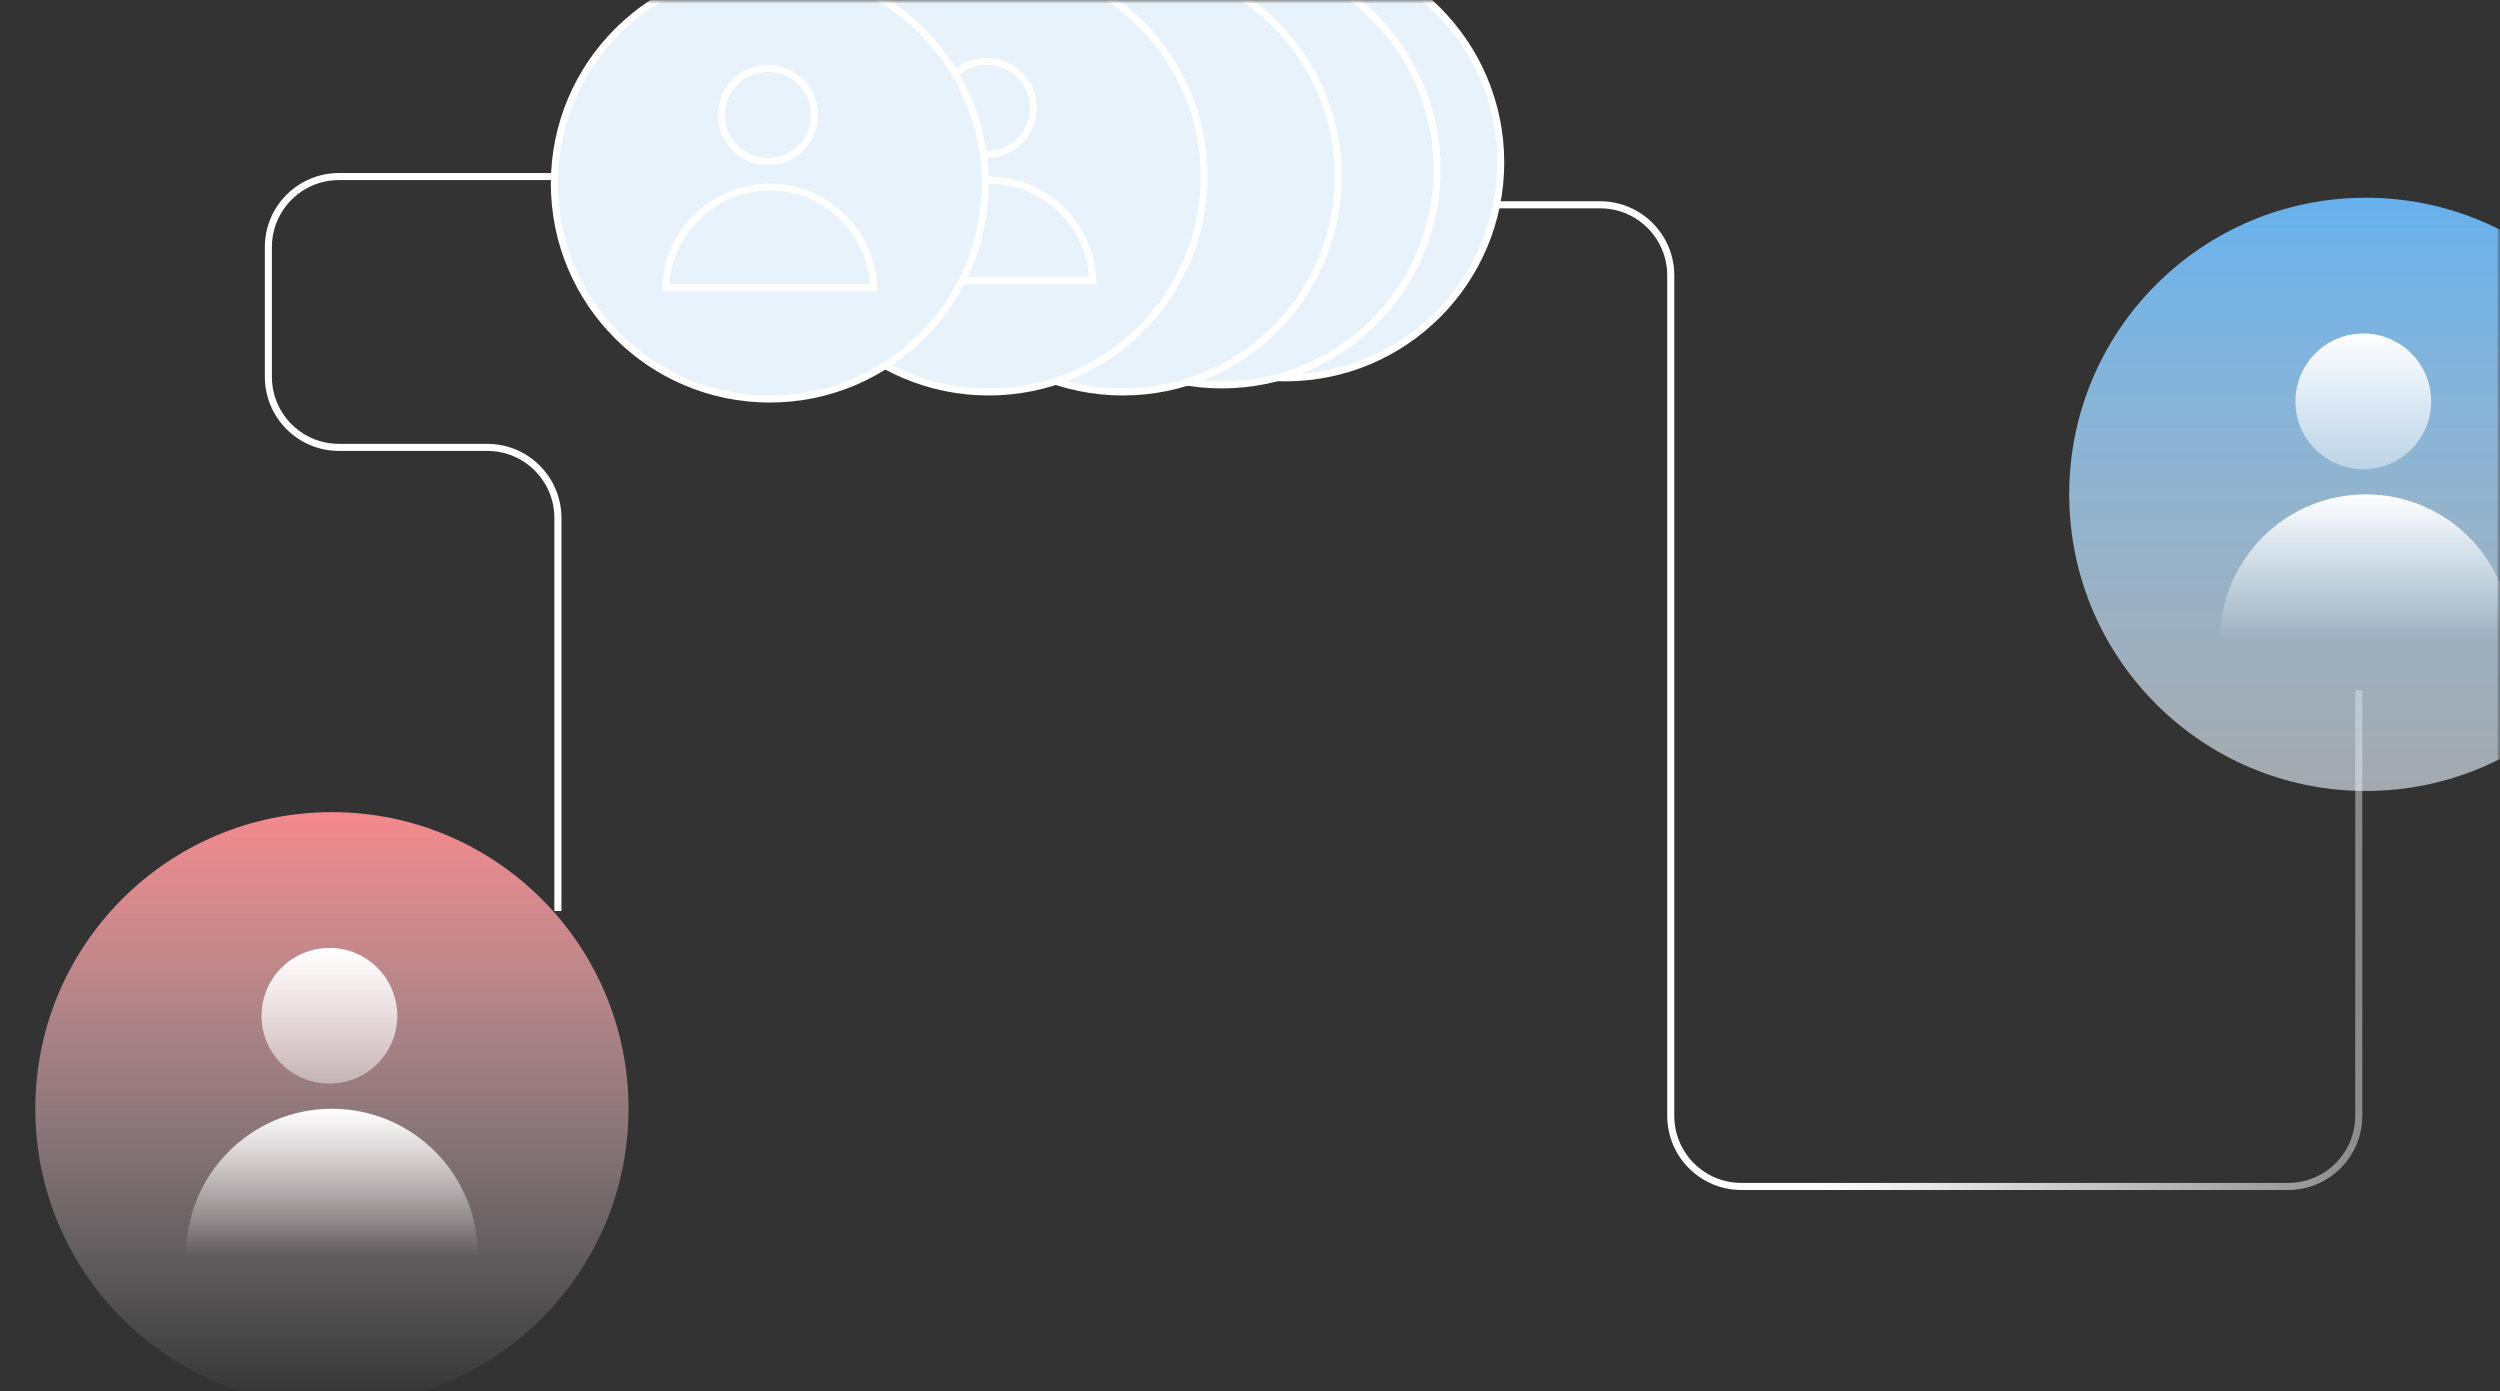 <svg width="354" height="197" fill="none" xmlns="http://www.w3.org/2000/svg"><rect width="100%" height="100%" fill="#333333" stroke="none"/><mask id="a" style="mask-type:alpha" maskUnits="userSpaceOnUse" x="0" y="0" width="354" height="197"><rect width="354" height="197" rx="10" fill="#E8F2FA"/></mask><g mask="url(#a)"><path d="M211 29h15.578c5.523 0 10 4.477 10 10v119c0 5.523 4.477 10 10 10H324c5.523 0 10-4.477 10-10V97.753" stroke="url(#b)"/><circle cx="182" cy="23" r="30.5" fill="#E8F2FA" stroke="#fff"/><circle cx="173" cy="24" r="30.5" fill="#E8F2FA" stroke="#fff"/><circle cx="159" cy="25" r="30.5" fill="#E8F2FA" stroke="#fff"/><circle cx="47" cy="157" r="42" fill="url(#c)"/><circle cx="46.644" cy="143.831" r="9.61" fill="url(#d)"/><path d="M47 157c-11.401 0-20.644 9.243-20.644 20.644h41.288C67.644 166.243 58.401 157 47 157Z" fill="url(#e)"/><path d="M79 129V73.349c0-5.523-4.477-10-10-10H48c-5.523 0-10-4.477-10-10V35c0-5.523 4.477-10 10-10h31" stroke="#fff"/><circle cx="335" cy="70" r="42" fill="url(#f)"/><circle cx="334.644" cy="56.831" r="9.61" fill="url(#g)"/><path d="M335 70c-11.401 0-20.644 9.243-20.644 20.644h41.288C355.644 79.243 346.401 70 335 70Z" fill="url(#h)"/><circle cx="140" cy="25" r="30.5" fill="#E8F2FA" stroke="#fff"/><circle cx="139.737" cy="15.28" r="6.593" fill="#E8F2FA" stroke="#fff"/><path d="M154.729 39.737h-29.458C125.535 31.83 132.028 25.5 140 25.5c7.972 0 14.465 6.33 14.729 14.237Z" fill="#E8F2FA" stroke="#fff"/><circle cx="109" cy="26" r="30.5" fill="#E8F2FA" stroke="#fff"/><circle cx="108.737" cy="16.28" r="6.593" fill="#E8F2FA" stroke="#fff"/><path d="M123.729 40.737H94.271C94.535 32.83 101.028 26.5 109 26.5c7.972 0 14.465 6.33 14.729 14.237Z" fill="#E8F2FA" stroke="#fff"/></g><defs><linearGradient id="b" x1="253.248" y1="103.233" x2="340.368" y2="97.496" gradientUnits="userSpaceOnUse"><stop stop-color="#fff"/><stop offset="1" stop-color="#fff" stop-opacity=".36"/></linearGradient><linearGradient id="c" x1="47" y1="115" x2="47" y2="199" gradientUnits="userSpaceOnUse"><stop stop-color="#F4898D"/><stop offset="1" stop-color="#E8F2FA" stop-opacity="0"/></linearGradient><linearGradient id="d" x1="46.644" y1="134.22" x2="46.644" y2="153.441" gradientUnits="userSpaceOnUse"><stop stop-color="#fff"/><stop offset="1" stop-color="#fff" stop-opacity=".42"/></linearGradient><linearGradient id="e" x1="47" y1="157" x2="47" y2="177.644" gradientUnits="userSpaceOnUse"><stop stop-color="#fff"/><stop offset="1" stop-color="#fff" stop-opacity="0"/></linearGradient><linearGradient id="f" x1="335" y1="28" x2="335" y2="112" gradientUnits="userSpaceOnUse"><stop stop-color="#67B1ED"/><stop offset="1" stop-color="#E8F2FA" stop-opacity=".62"/></linearGradient><linearGradient id="g" x1="334.644" y1="47.22" x2="334.644" y2="66.441" gradientUnits="userSpaceOnUse"><stop stop-color="#fff"/><stop offset="1" stop-color="#fff" stop-opacity=".42"/></linearGradient><linearGradient id="h" x1="335" y1="70" x2="335" y2="90.644" gradientUnits="userSpaceOnUse"><stop stop-color="#fff"/><stop offset="1" stop-color="#fff" stop-opacity="0"/></linearGradient></defs></svg>